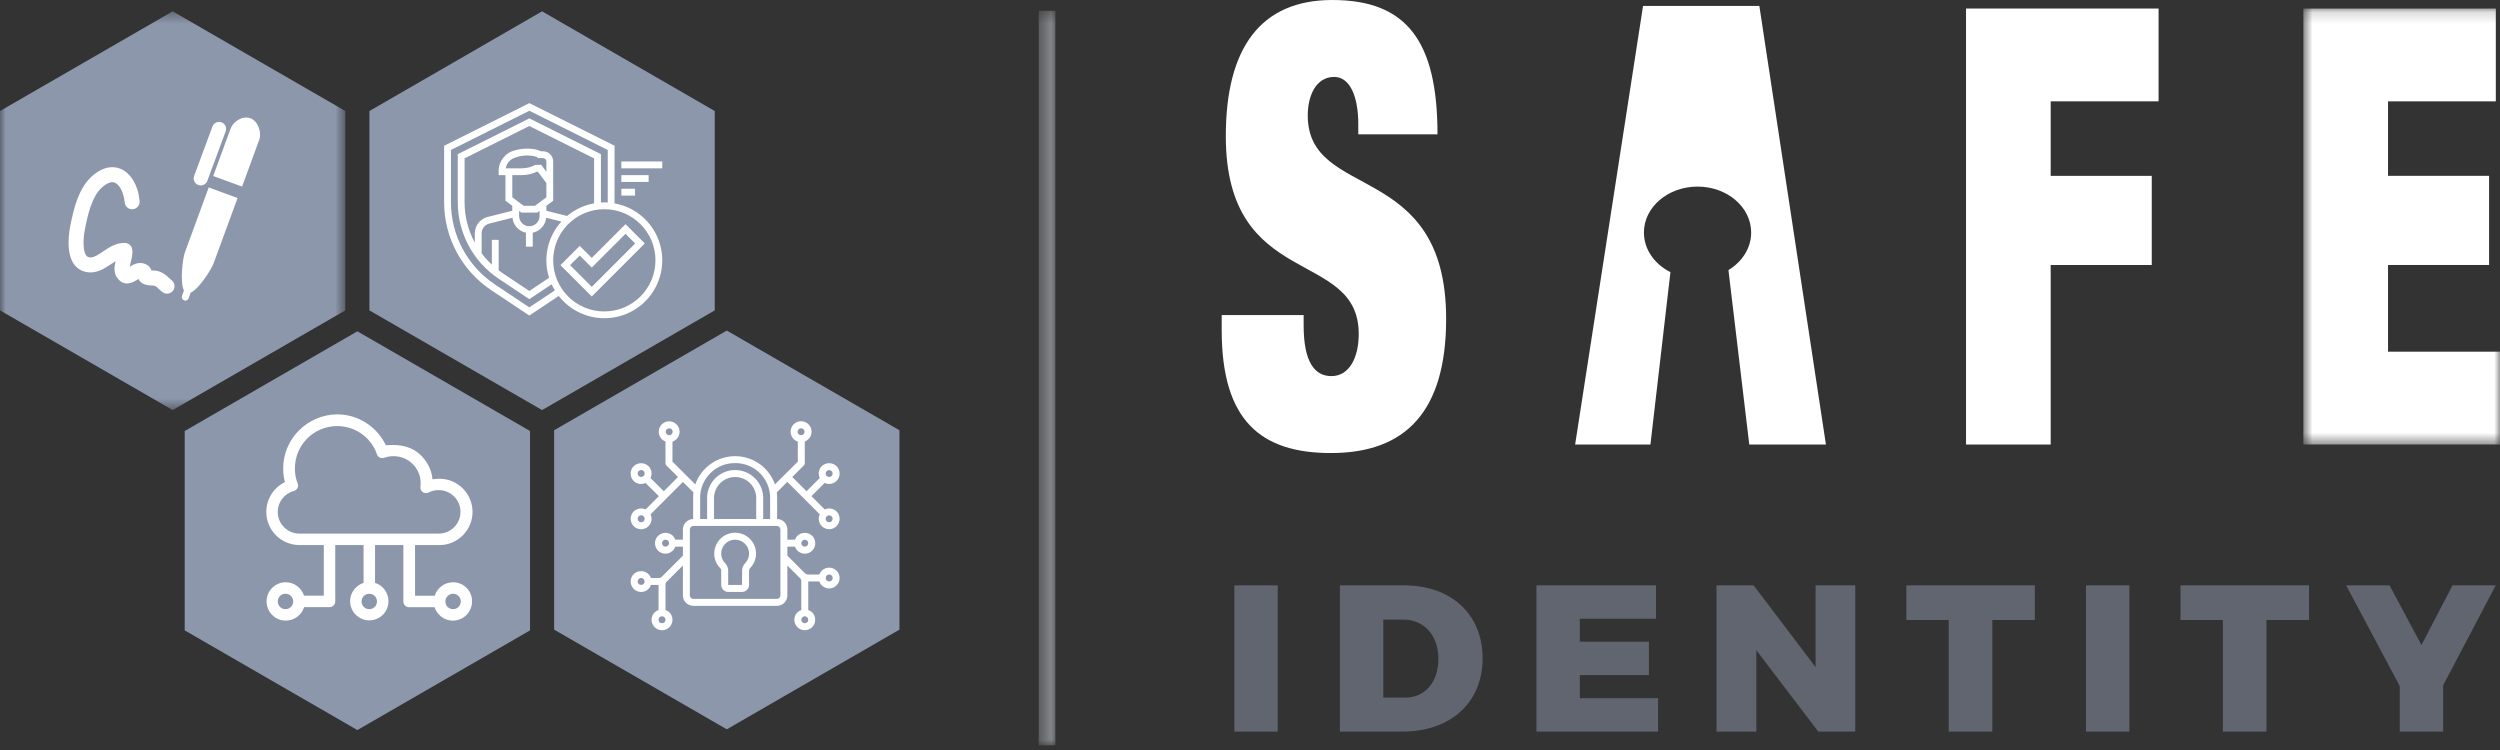 <svg xmlns="http://www.w3.org/2000/svg" xmlns:xlink="http://www.w3.org/1999/xlink" width="220" height="66" viewBox="0 0 220 66">
    <rect x="0" y="0" width="220" height="66" fill="#333333" stroke="none"/>
    <defs>
        <path id="prefix__a" d="M0.64 0.354L1.64 0.354 1.64 65 0.64 65z"/>
        <path id="prefix__c" d="M0 0.405L30.389 0.405 30.389 35.494 0 35.494z"/>
        <path id="prefix__e" d="M0.695 0.161L18 0.161 18 38.525 0.695 38.525z"/>
        <path id="prefix__g" d="M0 65.591L220 65.591 220 0 0 0z"/>
    </defs>
    <g fill="none" fill-rule="evenodd">
        <path fill="#FFF" d="M144.588.524l-5.976 38.593h6.626l1.76-15.168c-1.396-.702-2.333-2.001-2.333-3.487 0-2.232 2.112-4.042 4.72-4.042 2.605 0 4.718 1.81 4.718 4.042 0 1.365-.79 2.572-2 3.304l1.833 15.35h6.745L154.823.525h-10.235z"/>
        <g transform="translate(91 .591)">
            <mask id="prefix__b" fill="#fff">
                <use xlink:href="#prefix__a"/>
            </mask>
            <path stroke="#AFB2B7" stroke-width="1.466" d="M1.14 65L1.14 0.354" mask="url(#prefix__b)"/>
        </g>
        <path fill="#8C97AC" d="M46.643 55.473L46.643 37.928 31.448 29.155 16.254 37.928 16.254 55.473 31.448 64.245zM62.897 27.314L62.897 9.769 47.703.997 32.508 9.769 32.508 27.314 47.703 36.086zM79.152 55.407L79.152 37.862 63.958 29.09 48.763 37.862 48.763 55.407 63.958 64.179z"/>
        <g transform="translate(0 .591)">
            <mask id="prefix__d" fill="#fff">
                <use xlink:href="#prefix__c"/>
            </mask>
            <path fill="#8C97AC" d="M30.389 26.722L30.389 9.177 15.195 0.405 0 9.177 0 26.722 15.195 35.494z" mask="url(#prefix__d)"/>
        </g>
        <path fill="#FFF" d="M119.528 11.82v-.914c0-2.31-.681-4.136-2.124-4.136-1.602 0-2.322 1.665-2.322 3.386 0 7.575 12.178 3.867 12.178 17.892 0 8.167-3.566 11.82-10.136 11.82-6.168 0-9.614-2.848-9.614-10.8v-1.343h7.21v.913c0 3.278 1.002 4.46 2.445 4.46 1.561 0 2.403-1.611 2.403-3.706 0-7.578-11.697-3.816-11.697-17.41 0-7.79 3.085-11.981 9.374-11.981 6.53 0 9.254 3.599 9.254 11.82h-6.97zM173.01.753L189.955.753 189.955 8.92 180.46 8.92 180.46 15.475 189.355 15.475 189.355 23.319 180.46 23.319 180.46 39.117 173.01 39.117z"/>
        <g transform="translate(202 .591)">
            <mask id="prefix__f" fill="#fff">
                <use xlink:href="#prefix__e"/>
            </mask>
            <path fill="#FFF" d="M0.695 0.161L17.64 0.161 17.64 8.328 8.146 8.328 8.146 14.883 17.04 14.883 17.04 22.727 8.146 22.727 8.146 30.357 18.001 30.357 18.001 38.525 0.695 38.525z" mask="url(#prefix__f)"/>
        </g>
        <mask id="prefix__h" fill="#fff">
            <use xlink:href="#prefix__g"/>
        </mask>
        <path fill="#60656F" d="M108.622 64.381L112.441 64.381 112.441 51.51 108.622 51.51zM126.578 57.974c0-2.075-1.268-3.452-3.104-3.452h-1.744v6.867h1.928c1.744 0 2.92-1.36 2.92-3.415m3.892-.037c0 3.874-2.809 6.445-7.05 6.445h-5.509V51.51h5.637c4.168 0 6.922 2.552 6.922 6.426M145.728 51.511L145.728 54.449 139.026 54.449 139.026 56.468 145.103 56.468 145.103 59.406 139.026 59.406 139.026 61.444 145.912 61.444 145.912 64.382 135.207 64.382 135.207 51.511zM154.32 51.511L159.773 58.708 159.773 51.511 163.261 51.511 163.261 64.382 160.011 64.382 154.558 57.221 154.558 64.382 151.051 64.382 151.051 51.511zM179.069 51.511L179.069 54.559 175.324 54.559 175.324 64.382 171.486 64.382 171.486 54.559 167.758 54.559 167.758 51.511zM183.566 64.381L187.385 64.381 187.385 51.51 183.566 51.51zM203.194 51.511L203.194 54.559 199.448 54.559 199.448 64.382 195.611 64.382 195.611 54.559 191.883 54.559 191.883 51.511zM214.998 60.306L214.998 64.382 211.179 64.382 211.179 60.379 206.46 51.511 210.279 51.511 213.089 56.762 215.824 51.511 219.625 51.511z" mask="url(#prefix__h)"/>
        <path fill="#FFF" d="M39.871 53.607c-.378 0-.679-.303-.679-.68 0-.377.304-.677.68-.677.377 0 .677.303.677.678.004.376-.3.679-.678.679zm-13.519-6.651c-1.056.003-1.912-.853-1.912-1.91 0-.856.58-1.612 1.408-1.837.126-.025.252-.127.327-.253.075-.126.075-.276.024-.402-.174-.426-.249-.88-.249-1.333 0-2.063 1.661-3.727 3.727-3.727 1.585 0 2.996 1.006 3.498 2.492.05.126.126.225.252.277.126.05.252.075.378.024.805-.304 1.763-.126 2.39.429.604.529.907 1.309.805 2.114-.024.177.051.379.201.478.15.098.352.126.53.024.275-.151.578-.202.88-.202 1.055 0 1.911.856 1.911 1.913s-.856 1.913-1.912 1.913H26.352zm6.823 5.972c0 .376-.3.679-.679.679-.378 0-.679-.303-.679-.68 0-.377.304-.677.68-.677.377 0 .678.303.678.678zm-8.054.679c-.378 0-.678-.303-.678-.68 0-.377.303-.677.678-.677.376 0 .68.3.68.675 0 .379-.304.682-.68.682zm14.75-2.366c-.757 0-1.408.504-1.613 1.183h-1.735v-4.456h2.141c1.612 0 2.918-1.31 2.918-2.92 0-1.608-1.306-2.92-2.918-2.92-.2 0-.403.023-.604.05-.075-.855-.504-1.66-1.159-2.24-.63-.528-1.459-.88-2.946-.756-.78-1.637-2.44-2.718-4.278-2.718-2.619.024-4.757 2.14-4.757 4.757 0 .402.051.804.15 1.207-.982.48-1.636 1.486-1.636 2.618 0 1.613 1.31 2.919 2.918 2.919h2.142v4.456h-1.736c-.225-.68-.856-1.183-1.613-1.183-.93 0-1.687.756-1.687 1.687 0 .93.757 1.688 1.687 1.688.757 0 1.41-.505 1.613-1.183h2.24c.276 0 .504-.225.504-.505v-4.957h2.493v3.324c-.679.225-1.184.856-1.184 1.612 0 .93.757 1.688 1.688 1.688.931 0 1.687-.757 1.687-1.688 0-.756-.504-1.408-1.182-1.612v-3.324h2.492v4.96c0 .277.225.505.504.505h2.24c.226.678.856 1.183 1.613 1.183.931 0 1.687-.757 1.687-1.688.018-.934-.735-1.687-1.669-1.687zM65.57 49.568c-.17.171-.266.403-.265.644l-.007 1.265-1.219-.005V50.21c0-.241-.096-.473-.266-.643-.309-.318-.422-.779-.295-1.204.127-.424.475-.747.908-.842.088-.018.178-.027.268-.027.281-.001.554.097.771.276.286.232.453.581.453.949 0 .318-.126.623-.349.849m.283-2.275c-.503-.41-1.184-.524-1.793-.302-.609.223-1.055.75-1.175 1.387-.112.586.071 1.19.49 1.616.057.057.091.134.092.214v1.262c0 .164.065.322.182.438.116.117.274.182.438.182h1.212c.342-.001.62-.278.62-.62v-1.259c0-.081.032-.158.09-.215.36-.368.55-.871.52-1.386-.03-.515-.275-.993-.676-1.317" mask="url(#prefix__h)"/>
        <path fill="#FFF" d="M72.749 41.455c.12-.12.313-.12.433 0s.12.314 0 .434c-.121.115-.312.115-.433 0-.12-.12-.12-.314 0-.434zm.217 3.894c.08 0 .159.032.216.09.12.12.12.313 0 .433-.121.116-.312.116-.433 0-.087-.087-.114-.22-.066-.334.047-.114.159-.19.283-.19zm-4.29 1.242v5.806c0 .169-.137.306-.307.306h-7.354c-.17 0-.307-.137-.307-.306V46.59c0-.17.138-.306.307-.306h7.354c.17 0 .307.137.307.306zm-2.13-.92h-3.71v-1.906c.038-.998.857-1.788 1.856-1.788.999 0 1.819.79 1.855 1.788v1.907zm-1.854-4.92c1.682-.015 3.06 1.333 3.08 3.014v1.907h-.612v-1.907c-.036-1.336-1.131-2.401-2.468-2.401s-2.431 1.065-2.467 2.4v1.908h-.613v-1.907c.02-1.681 1.398-3.03 3.08-3.013zm5.912 6.833c.12-.12.313-.12.433 0s.12.313 0 .433c-.121.116-.312.116-.433 0-.12-.12-.12-.313 0-.433zm2.145 3.064c.077-.08.19-.111.298-.084.107.028.19.112.219.219.028.108-.004.22-.084.298-.121.116-.312.116-.433 0-.12-.12-.12-.313 0-.433zm-1.712 4.11c-.121.116-.312.116-.433 0-.087-.087-.114-.22-.066-.333.047-.115.159-.19.283-.19.124 0 .236.075.283.19.047.114.02.246-.067.334zm-12.563 0c-.121.116-.312.116-.433 0-.088-.087-.114-.22-.067-.333.047-.115.159-.19.283-.19.124 0 .236.075.284.19.047.114.02.246-.067.334zm-1.84-3.37c-.12.116-.311.116-.432 0-.088-.088-.114-.22-.066-.334.047-.115.159-.19.282-.19.124 0 .236.075.284.19.047.114.02.246-.067.334zm2.146-3.371c-.121.116-.312.116-.433 0-.12-.12-.12-.313 0-.433.077-.08.19-.112.298-.084.107.028.19.112.219.219.028.107-.004.22-.084.298zm-2.145-2.145c-.121.116-.312.116-.433 0-.12-.12-.12-.313 0-.433.077-.08.19-.112.298-.084.107.028.19.112.219.219.028.107-.004.22-.084.298zm-.433-3.983c-.12-.12-.12-.314 0-.434.077-.08.19-.111.298-.083.107.028.19.11.219.219.028.107-.004.22-.084.298-.121.115-.312.115-.433 0zm2.689-4.201c.169 0 .306.138.306.307 0 .169-.137.306-.306.306-.17 0-.307-.137-.307-.306 0-.17.137-.307.307-.307zm11.603 0c.169 0 .306.138.306.307 0 .169-.137.306-.306.306-.17 0-.307-.137-.307-.306 0-.17.138-.307.307-.307zm2.077 4.81c.403.194.887.068 1.145-.296.259-.366.216-.864-.1-1.18-.364-.347-.936-.347-1.3 0-.277.274-.348.695-.177 1.045h-.002l-1.163 1.163-1.255-1.254 1.01-1.006c.06-.057.092-.136.092-.218v-1.9c.42-.158.665-.596.58-1.037-.085-.441-.475-.756-.924-.747-.45.01-.826.342-.893.786-.066.444.197.87.624 1.012v1.76l-2.012 2.002c-.521-1.49-1.926-2.486-3.504-2.486s-2.983.997-3.504 2.486l-2.012-2.003v-1.761c.424-.141.684-.567.616-1.008-.067-.442-.443-.77-.89-.778-.445-.01-.833.306-.917.744-.083.439.16.874.578 1.03v1.9c0 .082.033.16.09.218l1.012 1.006-1.254 1.254-1.163-1.162h-.002c.17-.35.1-.77-.177-1.045-.364-.347-.937-.347-1.3 0-.32.316-.364.816-.104 1.182.259.367.745.492 1.148.295v.003l1.164 1.16-1.162 1.163-.004.006c-.35-.161-.763-.092-1.042.173-.36.359-.36.94 0 1.3.359.359.94.359 1.3 0 .277-.274.348-.694.177-1.044h.003l2.85-2.85.93.923c-.02.144-.03.289-.031.434v1.908c-.501.009-.903.418-.903.919v.899h-.668c-.045-.13-.118-.247-.215-.344-.363-.347-.936-.347-1.3 0-.268.267-.347.67-.197 1.019.15.347.499.567.877.553.379-.013.71-.258.835-.615h.669v.792l-1.876 1.876c-.057.057-.136.089-.217.09h-.721c-.045-.13-.118-.247-.215-.344-.363-.347-.936-.347-1.3 0-.172.173-.27.406-.27.65s.098.478.27.65c.222.226.545.32.854.25.308-.07.558-.294.66-.594h.67v2.207c-.13.042-.247.112-.344.207-.172.172-.27.407-.27.65 0 .244.098.478.27.65.232.233.57.324.888.239.317-.086.566-.333.65-.651.085-.317-.005-.656-.238-.888-.096-.095-.214-.165-.344-.207v-2.268c0-.076.03-.148.084-.202l1.449-1.448v2.63c0 .509.41.92.919.92h7.354c.508 0 .92-.411.92-.92v-2.63l1.14 1.14c.055.055.085.128.085.204v2.574c-.13.042-.246.112-.343.207-.36.359-.36.94-.001 1.3.359.359.94.36 1.3 0 .36-.36.36-.94 0-1.3-.096-.094-.214-.165-.343-.207V51.17h.975c.105.297.355.52.662.59.307.07.629-.023.852-.246.359-.36.359-.941 0-1.3-.364-.347-.937-.347-1.301 0-.096.097-.17.215-.214.344h-1.024c-.083 0-.162-.033-.221-.092l-1.567-1.568v-.792h.668c.125.358.456.603.835.617.379.014.728-.207.877-.555.15-.348.072-.752-.198-1.02-.364-.345-.936-.345-1.3 0-.096.098-.17.216-.214.345h-.668v-.903c0-.502-.402-.91-.903-.92v-1.906c-.001-.145-.011-.29-.03-.434l.929-.923 2.85 2.85h.004c-.201.423-.053.926.343 1.174.396.246.913.157 1.204-.208.29-.366.26-.891-.07-1.22-.28-.265-.692-.334-1.042-.173l-.004-.006-1.163-1.162 1.162-1.162.002-.002zM53.18 27.408c-2.484 0-4.499-2.014-4.499-4.499s2.015-4.499 4.5-4.499c2.484 0 4.5 2.014 4.5 4.5-.004 2.483-2.017 4.495-4.5 4.498zm-5.099-8.86v-.438l.6-.45v-3.449c0-.497-.403-.9-.899-.9h-.2c-.434-.264-1.514-.317-2.28-.078-.858.211-1.45.995-1.42 1.878v.3h.6v2.25l.6.45v.436l-2.165.544c-.667.167-1.135.767-1.134 1.454v.81c-.592-1.094-.9-2.319-.9-3.563v-3.855l5.698-2.849 5.7 2.85v3.854l-.003.103c-.875.157-1.693.54-2.373 1.112l-1.824-.459zm-.6.012v.45c0 .497-.403.9-.9.9-.496 0-.899-.403-.899-.9v-.45l.2.15h1.4l.2-.15zm-2.974-3.749c.061-.376.3-.699.642-.867.664-.295 1.411-.342 2.107-.133l.07.1h.456c.165 0 .3.134.3.3v.9l-.45-.6h-.52l-.064.031c-.354.176-.743.268-1.137.27h-1.404zm.575.6h.83c.462 0 .92-.104 1.338-.3h.081l.75 1v1.25l-1 .75h-1l-.999-.75v-1.95zm3.237 9.037l-1.738 1.157-2.359-1.572c-.116-.078-.229-.159-.34-.243v-2.68h-.6v2.177c-.329-.305-.63-.64-.899-.999v-1.743c0-.412.28-.772.68-.872l2.034-.51c.065.65.545 1.183 1.185 1.317v1.23h.6v-1.23c.64-.134 1.12-.667 1.184-1.317l1.335.335c-1.218 1.34-1.63 3.225-1.082 4.95zm-1.738 2.6l-3.025-2.016c-2.422-1.612-3.876-4.33-3.873-7.24v-4.595l6.898-3.45 6.9 3.45v4.628c-.1-.005-.199-.015-.3-.015-.103 0-.2.01-.3.015v-4.259l-6.3-3.149-6.298 3.15v4.225c-.002 2.71 1.352 5.24 3.606 6.741l2.692 1.793 1.963-1.308c.084.183.178.362.283.534l-2.246 1.496zm7.497-9.154l.002-5.069-7.499-3.749-7.498 3.75v4.966c-.003 3.11 1.552 6.015 4.141 7.74l3.357 2.236 2.587-1.723c1.398 1.791 3.813 2.44 5.921 1.59 2.107-.849 3.397-2.99 3.163-5.25-.235-2.26-1.937-4.092-4.174-4.49z" mask="url(#prefix__h)"/>
        <path fill="#FFF" d="M54.68 14.811L58.279 14.811 58.279 14.211 54.68 14.211zM54.68 16.01L57.079 16.01 57.079 15.41 54.68 15.41zM54.68 17.211L55.88 17.211 55.88 16.611 54.68 16.611zM52.076 25.242l-1.909-1.909.848-.848 1.061 1.06 2.97-2.969.848.848-3.818 3.818zm0-2.545l-1.06-1.06-1.697 1.696 2.757 2.757 4.666-4.665-1.697-1.697-2.969 2.97zM14.85 24.44c-.167-.156-.374-.353-.71-.502-.277-.123-.546-.13-.743-.134l-.068-.001c-.123-.338-.373-.55-.748-.633-.496-.104-.892.129-1.166.31.024-.14.064-.303.094-.422.095-.382.193-.777.12-1.147-.057-.293-.304-.51-.602-.531-.768-.043-1.395.37-1.948.744-.58.392-.952.626-1.322.493-.452-.161-.497-1.384-.28-2.473.194-.982.556-2.81 1.483-3.64.312-.28.764-.581 1.135-.434.437.17.798.89.879 1.747.033.362.349.627.717.595.362-.034.628-.355.594-.718-.13-1.397-.785-2.488-1.708-2.852-.553-.214-1.432-.272-2.497.68-1.158 1.039-1.586 2.798-1.897 4.365-.155.783-.534 3.38 1.13 3.972 1.016.36 1.84-.197 2.502-.643.12-.082.24-.162.356-.234-.11.478-.178.989.11 1.419.43.647 1.038.718 1.806.212l.096-.064c.072.149.198.313.426.425.277.135.554.142.755.148.086.002.204.004.24.02.123.055.197.122.339.256.107.1.22.206.363.314.118.089.256.13.393.13.2 0 .399-.09.528-.263.218-.291.159-.704-.132-.922-.096-.073-.172-.147-.245-.216zm2.598-8.162c.07.027.145.039.215.039.252 0 .489-.154.582-.404l1.614-4.353c.119-.321-.045-.677-.366-.796-.324-.117-.677.045-.796.366l-1.615 4.353c-.12.32.045.677.366.795zm4.595-5.868c-.698-.256-1.516.273-1.75.91l-1.53 4.168 2.54.932 1.527-4.167c.192-.522-.087-1.587-.787-1.843zm-3.675 6.084l2.539.933-2.112 5.75c-.197.54-1.27 2.233-2.015 2.578l-.181.494c-.047.126-.165.204-.291.204-.036 0-.071-.007-.107-.02-.16-.058-.243-.236-.184-.397l.172-.467c-.38-.736-.096-2.873.07-3.325l2.109-5.75z" mask="url(#prefix__h)"/>
    </g>
</svg>
